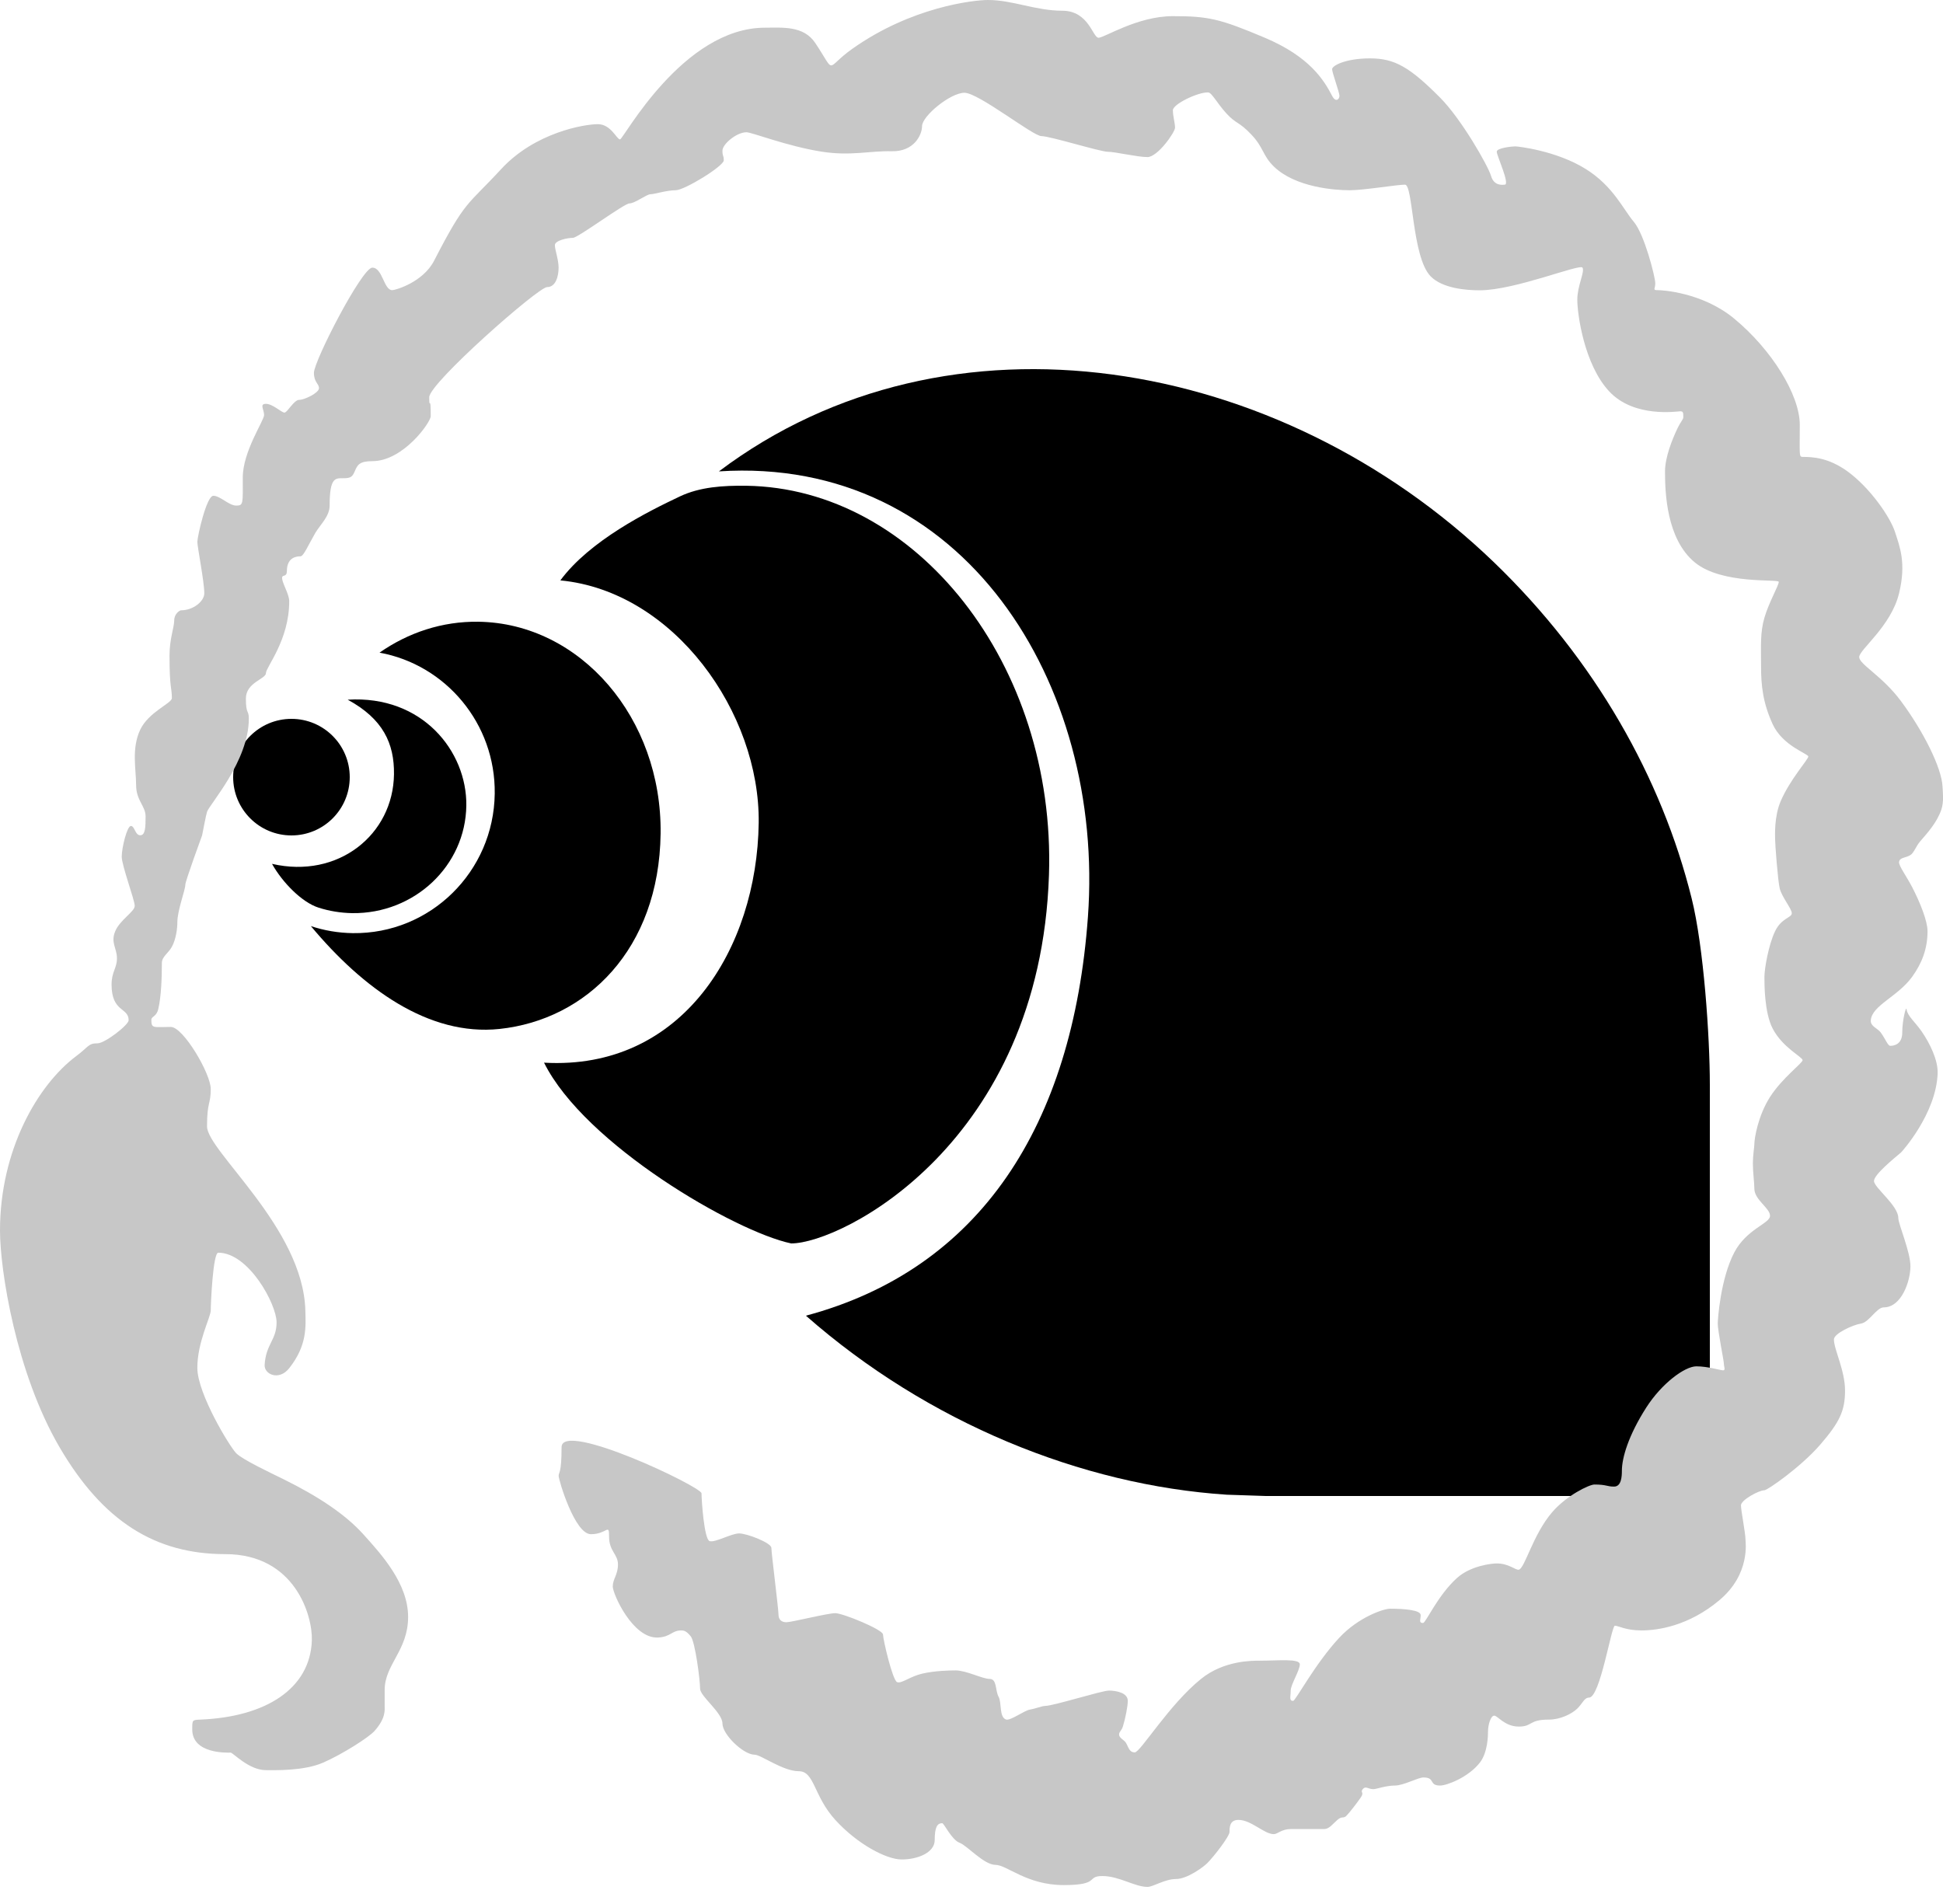 <?xml version="1.0" encoding="UTF-8"?>
<svg width="100px" height="98px" viewBox="0 0 100 98" version="1.1" xmlns="http://www.w3.org/2000/svg" xmlns:xlink="http://www.w3.org/1999/xlink">
    <!-- Generator: Sketch 48.1 (47250) - http://www.bohemiancoding.com/sketch -->
    <title>icon</title>
    <desc>Created with Sketch.</desc>
    <defs></defs>
    <g id="Page-1" stroke="none" stroke-width="1" fill="none" fill-rule="evenodd">
        <g id="icon" fill-rule="nonzero">
            <g id="Shell" transform="translate(12, 19)" fill="#000000">
                <path d="M76,36.826 L76,51.691 C76,55.083 75.255,58 71.523,58 L53.145,58 L51.131,57.933 C43.662,57.439 35.761,54.241 29.477,48.719 C38.433,46.325 43.213,38.937 43.992,28.194 C44.861,16.198 37.59,4.444 25,5.262 C36.821,-3.64 53.844,-0.694 64.89,9.942 C70.097,14.957 73.526,21.052 75.063,27.237 C75.686,29.726 76,34.375 76,36.826 Z" id="Shape"></path>
                <path d="M12,22.462 C11.96,25.564 9.331,28.039 6.13,28 C5.525,27.989 4.943,27.892 4.398,27.718 C3.536,27.445 2.533,26.418 2,25.463 C5.41,26.25 8.238,23.952 8.277,20.853 C8.298,19.267 7.713,18 5.896,17.014 C9.743,16.773 12.037,19.681 12,22.462 Z" id="Shape"></path>
                <path d="M21.999,23.908 C21.924,29.864 18.182,33.487 13.706,33.961 C10.065,34.344 6.676,31.878 4,28.667 C4.679,28.893 5.404,29.019 6.158,29.029 C10.14,29.081 13.412,25.872 13.462,21.85 C13.509,18.244 10.941,15.212 7.533,14.592 C9.015,13.558 10.758,12.975 12.62,13.001 C17.871,13.076 22.074,17.958 21.999,23.908 Z" id="Shape"></path>
                <path d="M41.987,26.038 C41.53,39.825 31.325,45 28.719,45 C25.825,44.393 18.091,39.899 16,35.696 C23.123,36.105 26.961,29.815 27.048,23.357 C27.119,17.688 22.693,11.435 16.84,10.873 C18.355,8.821 21.333,7.336 22.989,6.552 C24.028,6.06 25.224,5.988 26.402,6.002 C35.136,6.122 42.347,15.171 41.987,26.038 Z" id="Shape"></path>
                <circle id="Oval" cx="3" cy="21" r="3"></circle>
            </g>
            <path d="M36.105,76.863 C36.105,77.202 36.239,79.234 36.522,79.322 C36.804,79.411 37.64,78.926 38.041,78.926 C38.443,78.926 39.7,79.412 39.7,79.67 C39.7,79.929 40.065,82.802 40.065,83.083 C40.065,83.364 40.218,83.498 40.476,83.498 C40.735,83.498 42.596,83.031 42.989,83.031 C43.381,83.031 45.446,83.878 45.446,84.129 C45.446,84.38 45.94,86.504 46.174,86.583 C46.409,86.662 46.827,86.293 47.455,86.145 C48.114,85.99 48.891,85.977 49.177,85.977 C49.737,85.977 50.56,86.415 50.938,86.415 C51.316,86.415 51.219,87.015 51.392,87.329 C51.566,87.643 51.414,88.365 51.771,88.503 C51.994,88.588 52.705,88.043 53.01,87.992 C53.315,87.941 53.638,87.804 53.796,87.804 C54.214,87.804 56.708,87.015 57.072,87.015 C57.437,87.015 58.043,87.124 58.043,87.541 C58.043,87.821 57.923,88.444 57.79,88.868 C57.726,89.075 57.596,89.129 57.596,89.276 C57.596,89.458 57.855,89.55 57.95,89.707 C58.09,89.936 58.113,90.196 58.404,90.196 C58.69,90.196 60.155,87.754 61.812,86.415 C62.994,85.46 64.449,85.476 64.844,85.476 C65.792,85.476 66.898,85.354 66.898,85.665 C66.898,85.977 66.428,86.704 66.428,87.019 C66.428,87.334 66.334,87.546 66.554,87.546 C66.677,87.546 67.684,85.626 68.938,84.285 C69.92,83.236 71.208,82.801 71.543,82.801 C72.305,82.801 73.117,82.875 73.117,83.128 C73.117,83.38 73.005,83.536 73.241,83.536 C73.379,83.536 73.991,82.12 74.987,81.22 C75.686,80.589 76.772,80.471 77.032,80.471 C77.662,80.471 77.999,80.826 78.167,80.793 C78.477,80.732 78.891,78.984 79.894,77.823 C80.625,76.975 81.792,76.409 82.06,76.409 C82.693,76.409 82.693,76.516 83.071,76.516 C83.449,76.516 83.473,75.992 83.473,75.703 C83.473,75.036 83.808,73.889 84.724,72.453 C85.518,71.209 86.709,70.327 87.306,70.326 C87.902,70.326 88.541,70.532 88.683,70.532 C88.824,70.532 88.721,70.34 88.721,70.183 C88.721,70.025 88.407,68.503 88.407,68.124 C88.407,67.924 88.543,65.844 89.251,64.477 C89.885,63.252 91.098,62.979 91.098,62.578 C91.098,62.177 90.291,61.757 90.291,61.177 C90.291,60.868 90.215,60.361 90.215,59.879 C90.215,59.453 90.291,59.041 90.291,58.887 C90.291,58.586 90.486,57.415 91.098,56.461 C91.727,55.479 92.774,54.717 92.774,54.567 C92.774,54.405 91.747,53.925 91.235,52.943 C90.804,52.12 90.809,50.649 90.809,50.279 C90.809,49.869 91.019,48.63 91.359,47.927 C91.691,47.242 92.218,47.24 92.218,47.005 C92.218,46.78 91.697,46.154 91.597,45.731 C91.496,45.308 91.359,43.433 91.359,43.204 C91.359,43.024 91.302,42.036 91.647,41.235 C92.132,40.107 93.068,39.089 93.068,38.938 C93.068,38.797 91.746,38.391 91.235,37.277 C90.723,36.163 90.636,35.257 90.636,34.288 C90.636,33.253 90.584,32.563 90.809,31.793 C91.043,30.991 91.553,30.127 91.547,29.948 C91.542,29.79 88.632,30.1 87.23,28.95 C85.763,27.746 85.693,25.337 85.693,24.269 C85.693,23.53 86.065,22.612 86.343,22.029 C86.466,21.77 86.634,21.572 86.634,21.493 C86.634,21.237 86.634,21.17 86.477,21.17 C86.319,21.17 84.103,21.526 82.817,20.142 C81.53,18.758 81.179,16.163 81.179,15.429 C81.179,14.695 81.574,13.994 81.447,13.776 C81.321,13.558 77.993,14.935 76.166,14.942 C75.462,14.945 74.222,14.842 73.622,14.214 C72.663,13.211 72.733,9.505 72.311,9.505 C71.888,9.505 70.211,9.791 69.466,9.792 C68.721,9.793 66.669,9.652 65.558,8.568 C64.975,7.999 65.043,7.595 64.392,6.914 C63.741,6.233 63.622,6.391 63.117,5.836 C62.613,5.281 62.37,4.764 62.176,4.757 C61.652,4.74 60.365,5.359 60.365,5.673 C60.365,5.988 60.476,6.336 60.476,6.571 C60.476,6.807 59.579,8.085 59.056,8.085 C58.533,8.085 57.39,7.811 57.008,7.811 C56.626,7.811 54.039,7.006 53.601,7.006 C53.163,7.006 50.364,4.775 49.637,4.775 C48.911,4.775 47.455,5.977 47.455,6.492 C47.455,6.937 47.047,7.809 45.898,7.784 C44.749,7.758 43.795,8.039 42.309,7.809 C40.529,7.534 38.696,6.807 38.418,6.807 C37.908,6.807 37.182,7.421 37.182,7.753 C37.182,8.085 37.25,7.964 37.25,8.255 C37.25,8.546 35.235,9.792 34.771,9.792 C34.307,9.792 33.675,9.998 33.478,9.998 C33.281,9.998 32.668,10.471 32.394,10.471 C32.12,10.471 29.752,12.242 29.484,12.242 C29.216,12.242 28.558,12.375 28.558,12.618 C28.558,12.861 28.749,13.358 28.749,13.776 C28.749,14.194 28.615,14.777 28.158,14.777 C27.701,14.777 22.091,19.722 22.091,20.446 C22.091,21.17 22.168,20.218 22.168,21.42 C22.168,21.737 20.756,23.736 19.162,23.736 C18.499,23.736 18.395,23.931 18.261,24.253 C18.126,24.575 18.018,24.615 17.64,24.615 C17.261,24.615 16.965,24.575 16.965,26.023 C16.965,26.587 16.468,27.013 16.223,27.44 C15.839,28.107 15.624,28.635 15.458,28.635 C15.296,28.635 14.764,28.66 14.764,29.401 C14.764,29.694 14.551,29.591 14.526,29.694 C14.466,29.948 14.885,30.538 14.885,30.95 C14.885,32.951 13.688,34.335 13.688,34.643 C13.688,34.952 12.655,35.122 12.655,35.954 C12.655,36.786 12.806,36.524 12.806,36.99 C12.806,39.168 10.796,41.381 10.655,41.784 C10.607,41.922 10.403,42.992 10.403,42.992 C10.403,42.992 9.538,45.353 9.538,45.534 C9.538,45.81 9.128,46.862 9.128,47.461 C9.128,47.789 9.062,48.334 8.846,48.732 C8.667,49.061 8.331,49.238 8.331,49.563 C8.331,50.279 8.302,51.29 8.143,51.948 C8.049,52.336 7.789,52.312 7.789,52.486 C7.789,52.957 7.892,52.857 8.792,52.857 C9.431,52.857 10.847,55.26 10.847,56.053 C10.847,56.846 10.655,56.699 10.655,57.974 C10.655,59.248 15.604,63.196 15.715,67.448 C15.737,68.276 15.82,69.239 14.885,70.422 C14.357,71.09 13.592,70.736 13.62,70.255 C13.683,69.171 14.235,68.983 14.235,68.06 C14.235,67.137 12.806,64.477 11.234,64.477 C10.959,64.477 10.847,67.111 10.847,67.448 C10.847,67.785 10.146,69.101 10.157,70.422 C10.168,71.742 11.824,74.466 12.16,74.802 C12.495,75.138 13.972,75.83 14.587,76.134 C16.368,77.012 17.77,77.94 18.695,78.966 C19.619,79.992 21.004,81.496 21.004,83.225 C21.004,84.954 19.797,85.669 19.797,86.987 L19.797,87.804 C19.797,88.009 19.865,88.432 19.275,89.094 C18.986,89.42 17.64,90.28 16.639,90.72 C15.638,91.161 14.138,91.111 13.688,91.111 C12.806,91.111 11.991,90.209 11.873,90.209 C11.679,90.209 9.894,90.28 9.894,89.014 C9.894,88.526 9.894,88.526 10.302,88.509 C13.692,88.373 15.961,86.913 16.05,84.441 C16.096,83.166 15.185,79.992 11.595,79.992 C8.004,79.992 5.302,78.317 3.063,74.487 C0.825,70.657 0,65.375 0,63.335 C0,59.203 1.933,55.843 3.933,54.35 C4.566,53.878 4.535,53.7 5.02,53.7 C5.405,53.7 6.621,52.749 6.621,52.515 C6.621,51.841 5.746,52.116 5.742,50.682 C5.74,50.017 6.019,49.843 6.019,49.323 C6.019,48.804 5.682,48.518 5.932,47.927 C6.183,47.336 6.934,46.925 6.934,46.625 C6.934,46.325 6.265,44.55 6.265,44.092 C6.265,43.635 6.539,42.513 6.737,42.513 C6.934,42.513 6.951,42.992 7.217,42.992 C7.483,42.992 7.493,42.566 7.493,42.023 C7.493,41.48 7.005,41.205 7.005,40.404 C7.005,39.604 6.757,38.529 7.217,37.559 C7.652,36.641 8.846,36.2 8.846,35.932 C8.846,35.381 8.724,35.461 8.724,33.739 C8.724,32.884 8.966,32.288 8.966,31.938 C8.966,31.587 9.249,31.413 9.318,31.413 C9.95,31.413 10.515,30.944 10.515,30.538 C10.515,29.948 10.157,28.156 10.157,27.889 C10.157,27.622 10.627,25.518 10.98,25.518 C11.333,25.518 11.782,26.023 12.16,26.023 C12.537,26.023 12.495,25.916 12.495,24.575 C12.495,23.234 13.592,21.649 13.592,21.363 C13.592,21.077 13.341,20.786 13.688,20.786 C14.035,20.786 14.491,21.237 14.64,21.237 C14.79,21.237 15.125,20.581 15.398,20.581 C15.67,20.581 16.417,20.222 16.417,19.981 C16.417,19.739 16.157,19.683 16.157,19.189 C16.157,18.58 18.631,13.776 19.162,13.776 C19.694,13.776 19.748,14.935 20.188,14.935 C20.34,14.935 21.767,14.535 22.342,13.418 C23.973,10.25 24.038,10.609 25.789,8.708 C27.541,6.807 30.09,6.391 30.768,6.391 C31.446,6.391 31.738,7.175 31.911,7.175 C32.083,7.175 35.131,1.425 39.375,1.425 C40.277,1.425 41.36,1.312 41.961,2.216 C43.058,3.863 42.424,3.534 43.87,2.509 C46.905,0.359 50.097,0 50.853,0 C52.11,0 53.305,0.552 54.673,0.552 C56.041,0.552 56.236,1.943 56.539,1.943 C56.842,1.943 58.536,0.832 60.359,0.832 C62.183,0.832 62.776,0.961 65.098,1.943 C67.419,2.924 68.146,4.137 68.559,4.932 C68.749,5.3 68.938,5.103 68.938,4.932 C68.938,4.761 68.559,3.735 68.559,3.559 C68.559,3.384 69.238,3.005 70.512,3.005 C71.787,3.005 72.558,3.459 74.119,5.027 C75.208,6.121 76.585,8.527 76.744,9.068 C76.903,9.608 77.387,9.505 77.44,9.505 C77.732,9.505 77.032,8.005 77.032,7.809 C77.032,7.613 77.819,7.534 77.993,7.534 C78.084,7.534 80.093,7.742 81.629,8.708 C83.033,9.591 83.541,10.775 84.087,11.417 C84.633,12.06 85.192,14.263 85.192,14.579 C85.192,14.896 85.027,14.935 85.348,14.935 C85.496,14.935 87.593,15.029 89.251,16.397 C91.172,17.983 92.629,20.32 92.629,21.866 C92.629,23.412 92.582,23.517 92.774,23.517 C93.3,23.517 94.116,23.556 95.094,24.269 C96.247,25.109 97.28,26.608 97.528,27.375 C97.775,28.143 98.118,28.973 97.739,30.538 C97.326,32.238 95.688,33.438 95.688,33.818 C95.688,34.199 96.86,34.772 97.835,36.084 C98.956,37.591 99.943,39.517 99.977,40.507 C99.986,40.756 100.058,41.248 99.913,41.677 C99.685,42.348 99.173,42.9 98.833,43.295 C98.59,43.579 98.515,43.884 98.324,44.009 C98.087,44.164 97.76,44.123 97.739,44.373 C97.722,44.567 98.097,45.058 98.41,45.657 C98.823,46.449 99.204,47.41 99.204,47.927 C99.204,48.836 98.912,49.588 98.41,50.279 C97.666,51.305 96.342,51.75 96.284,52.515 C96.26,52.831 96.632,52.921 96.793,53.14 C97.022,53.451 97.164,53.829 97.28,53.829 C97.478,53.829 97.903,53.76 97.903,53.14 C97.903,52.52 98.099,51.752 98.125,51.948 C98.171,52.297 98.555,52.59 98.892,53.075 C99.336,53.715 99.75,54.578 99.724,55.255 C99.645,57.325 97.889,59.276 97.835,59.322 C97.503,59.606 96.448,60.451 96.448,60.787 C96.448,61.123 97.7,62.046 97.7,62.691 C97.7,63.006 98.325,64.429 98.324,65.177 C98.324,65.924 97.872,67.292 96.946,67.292 C96.586,67.292 96.194,68.06 95.784,68.124 C95.375,68.187 94.386,68.63 94.386,68.943 C94.386,69.454 94.958,70.532 94.958,71.574 C94.958,72.616 94.678,73.202 93.685,74.353 C92.692,75.503 90.963,76.705 90.809,76.705 C90.525,76.705 89.602,77.206 89.602,77.48 C89.602,77.754 89.834,78.907 89.834,79.234 C89.834,79.364 90.097,81.01 88.501,82.355 C86.904,83.701 85.3,83.919 84.483,83.919 C83.667,83.919 83.294,83.676 83.113,83.676 C82.932,83.676 82.356,87.377 81.783,87.377 C81.534,87.377 81.458,87.67 81.179,87.941 C80.901,88.211 80.311,88.509 79.715,88.509 C78.662,88.509 78.892,88.868 78.167,88.868 C77.442,88.868 77.082,88.306 76.903,88.306 C76.724,88.306 76.583,88.77 76.583,89.132 C76.583,89.281 76.581,90.187 76.166,90.72 C75.574,91.48 74.466,91.903 74.119,91.903 C73.516,91.903 73.89,91.487 73.259,91.487 C72.976,91.487 72.244,91.903 71.787,91.903 C71.329,91.903 70.837,92.089 70.686,92.089 C70.411,92.089 70.286,91.903 70.136,92.089 C69.985,92.274 70.24,92.223 70.028,92.527 C69.817,92.831 69.479,93.264 69.307,93.448 C69.135,93.631 69.088,93.448 68.832,93.671 C68.575,93.894 68.412,94.142 68.146,94.142 L66.428,94.142 C65.958,94.142 65.757,94.404 65.558,94.404 C65.062,94.404 64.396,93.671 63.741,93.671 C63.281,93.671 63.281,94.059 63.281,94.288 C63.281,94.516 62.48,95.554 62.126,95.905 C61.933,96.097 61.104,96.714 60.526,96.714 C59.947,96.714 59.352,97.12 59.056,97.12 C58.404,97.12 57.596,96.561 56.739,96.561 C55.881,96.561 56.65,97.026 54.744,97.026 C52.838,97.026 51.822,95.985 51.23,95.985 C50.637,95.985 49.775,94.988 49.381,94.846 C48.988,94.703 48.583,93.841 48.493,93.841 C48.24,93.841 48.107,94.038 48.107,94.703 C48.107,95.369 47.211,95.708 46.409,95.708 C45.607,95.708 44.116,94.909 42.989,93.671 C41.862,92.433 41.927,91.165 41.107,91.165 C40.288,91.165 39.167,90.315 38.834,90.315 C38.261,90.315 37.182,89.276 37.182,88.711 C37.182,88.146 36.031,87.314 36.031,86.913 C36.031,86.456 35.774,84.495 35.551,84.223 C35.329,83.951 35.206,83.919 35.067,83.919 C34.565,83.919 34.527,84.256 33.856,84.285 C32.567,84.341 31.537,82.047 31.537,81.657 C31.537,81.268 31.805,81.054 31.805,80.523 C31.805,79.992 31.348,79.842 31.348,79.102 C31.348,78.362 31.248,78.966 30.412,78.966 C29.576,78.966 28.751,76.169 28.751,75.963 C28.751,75.757 28.902,75.881 28.902,74.487 C28.902,73.093 36.105,76.524 36.105,76.863 Z" id="hair" fill="#C7C7C7"></path>
        </g>
    </g>
</svg>